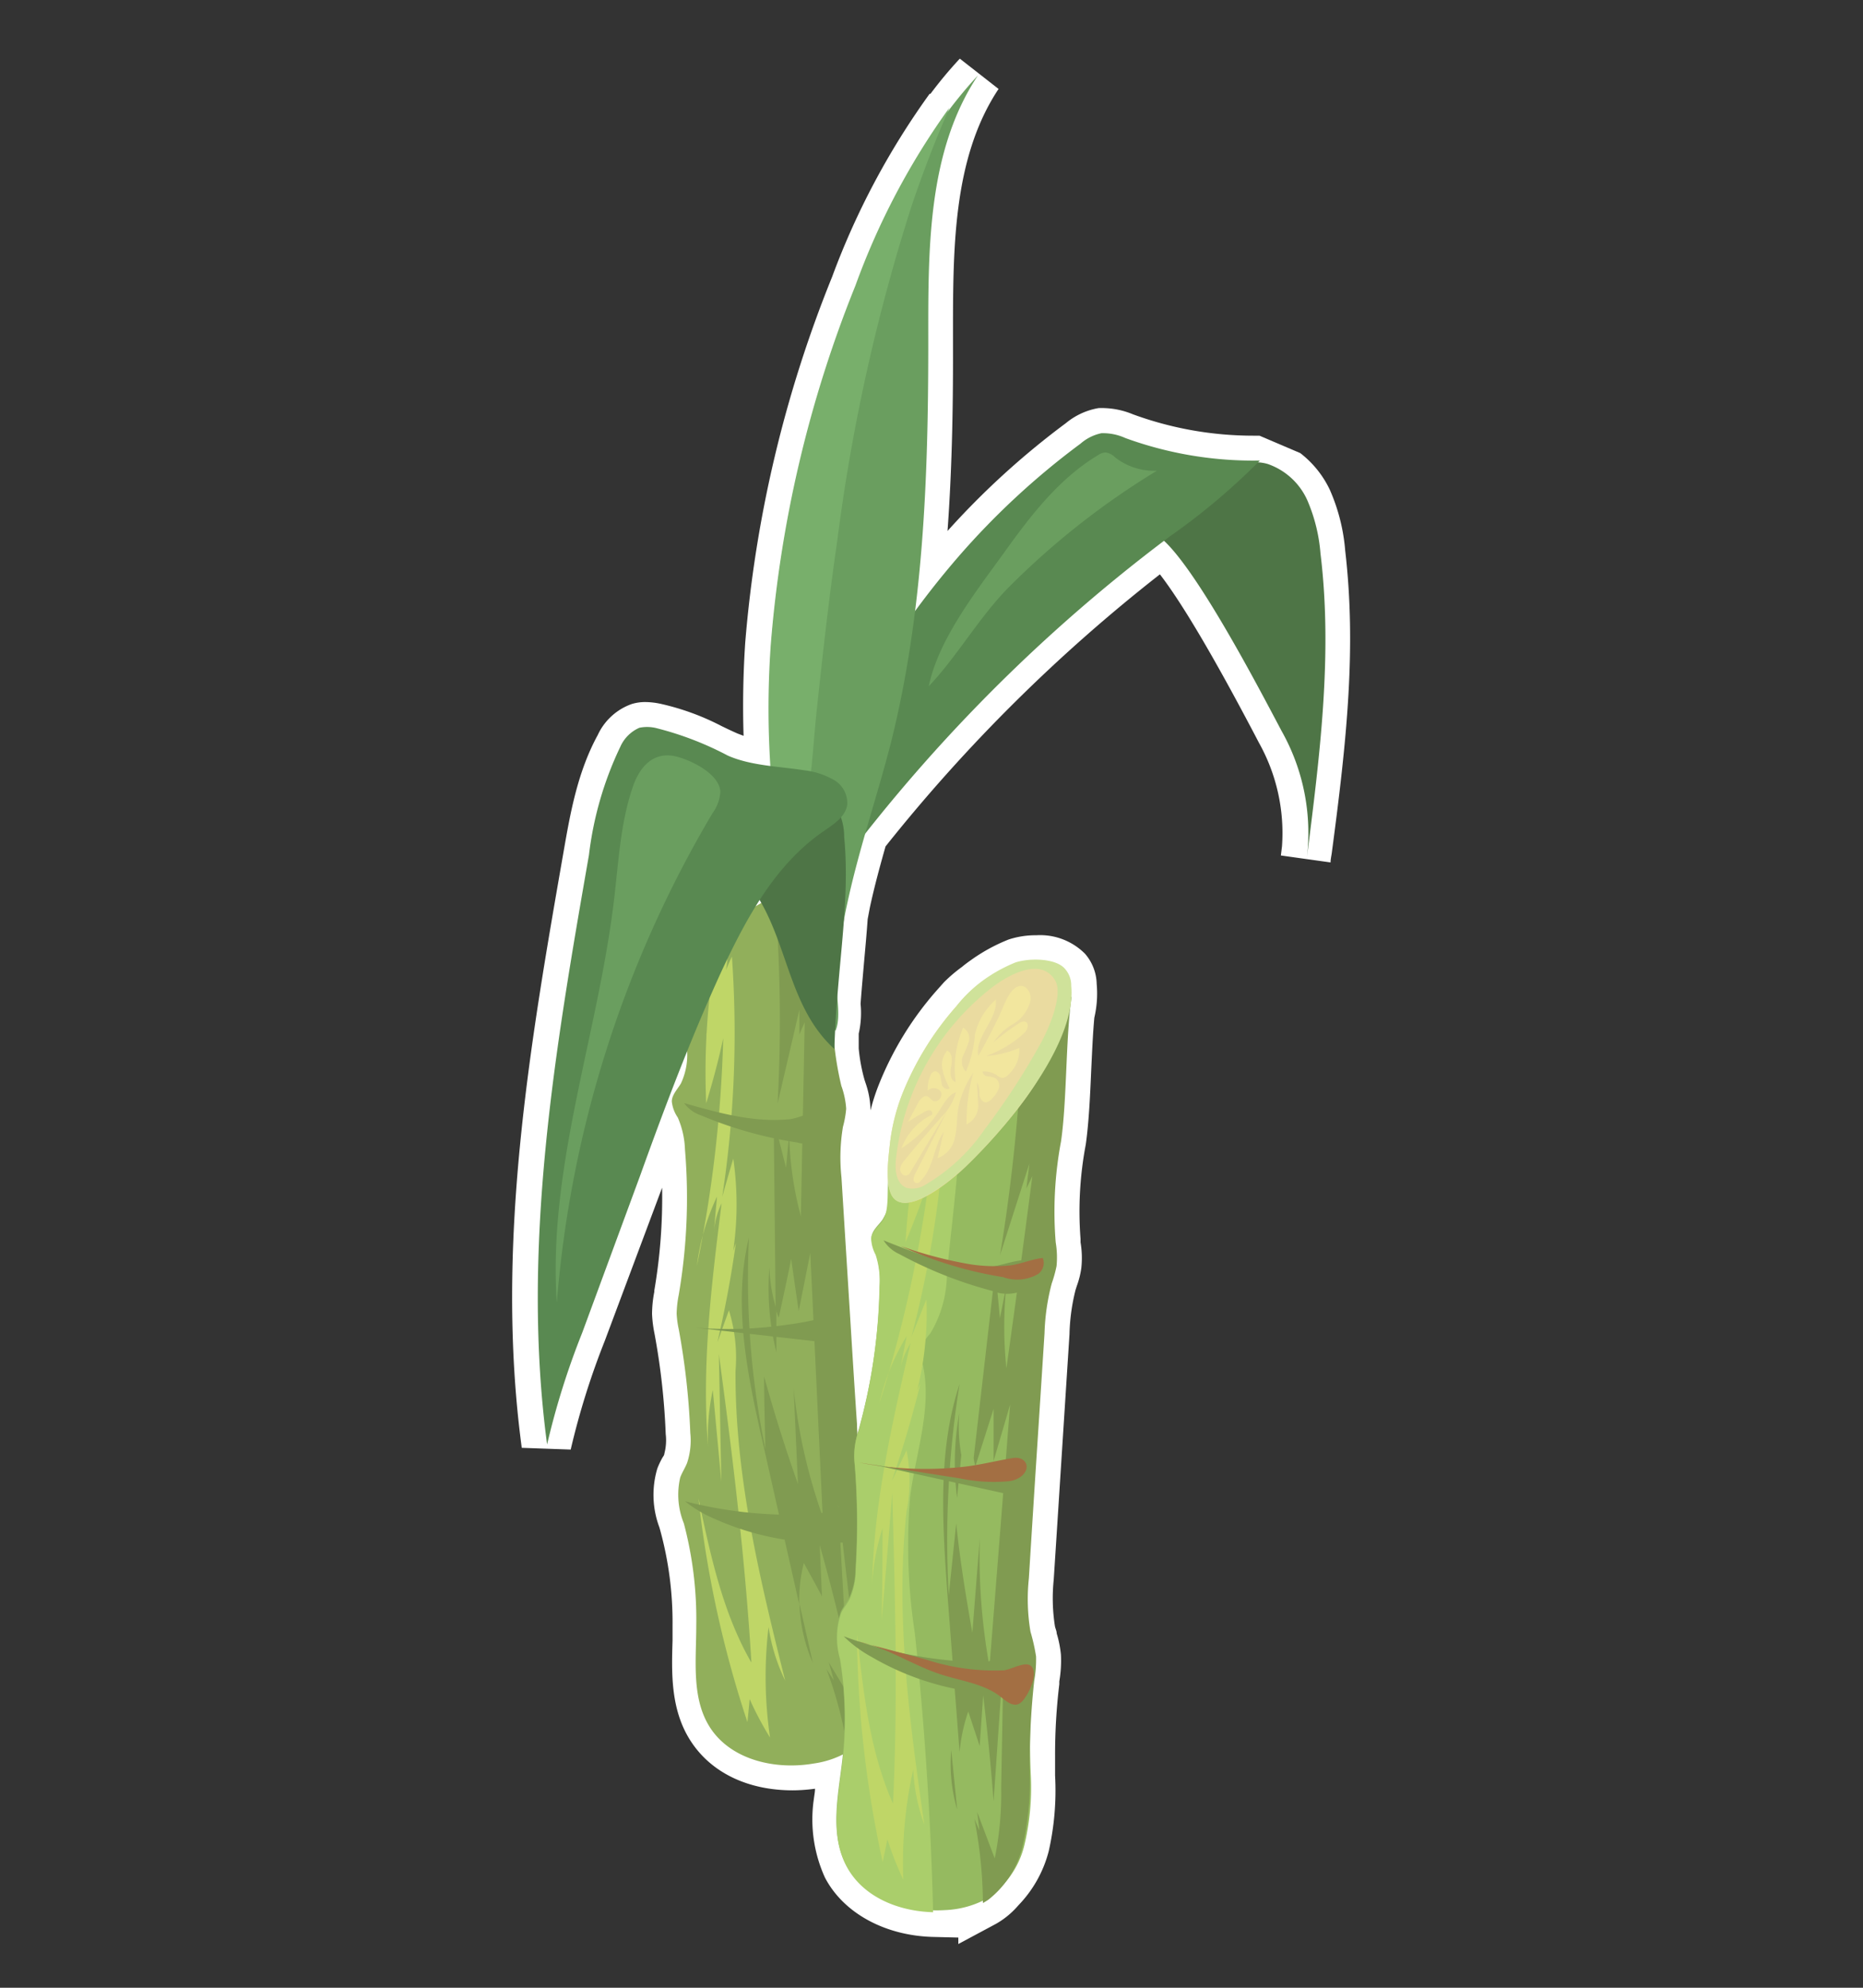 <svg id="गन्ने" xmlns="http://www.w3.org/2000/svg" viewBox="0 0 150 160"><rect x="0" y="0" width="150" height="160" fill="#333333" stroke="none"/><defs><style>.cls-1{fill:#fff;}.cls-2{fill:#4e7546;}.cls-3{fill:#598951;}.cls-4{fill:#91af5b;}.cls-5{fill:#809b51;}.cls-6{fill:#bfd667;}.cls-7{fill:#6a9e5f;}.cls-8{fill:#95ba60;}.cls-9{fill:#aace6b;}.cls-10{fill:#a36f43;}.cls-11{fill:#eadba0;}.cls-12{fill:#cfe29a;}.cls-13{fill:#f2e69e;}.cls-14{fill:#78af6b;}</style></defs><path class="cls-1" d="M108.31,44.33a15.11,15.11,0,0,0-1.25-4.93,8.13,8.13,0,0,0-2.37-2.93l-3.28-1.4h-.51a28.2,28.2,0,0,1-9.68-1.72,6.5,6.5,0,0,0-2.26-.5,4.55,4.55,0,0,0-.52,0,5.61,5.61,0,0,0-2.62,1.21,64.39,64.39,0,0,0-9.53,8.68c.32-4.4.46-9.25.44-15v-.39c0-7.17-.06-14.58,3.67-20.19L77.28,4.72a33.9,33.9,0,0,0-2.36,2.83l-.07,0A61.58,61.58,0,0,0,67,22.28a100.09,100.09,0,0,0-7,29.47c-.16,2.44-.21,4.94-.13,7.48l-.52-.2c-.43-.19-.85-.39-1.26-.59a20.16,20.16,0,0,0-4.82-1.77,6.16,6.16,0,0,0-1.3-.16,3.68,3.68,0,0,0-1.11.16,4.77,4.77,0,0,0-2.73,2.49c-1.64,3-2.22,6.35-2.74,9.32-2.73,15.65-5.56,31.83-3.38,48.06l3.94.14a61.45,61.45,0,0,1,2.74-8.74L53.31,95.6a44.34,44.34,0,0,1-.63,8.29l0,.1a9.5,9.5,0,0,0-.18,1.79,10,10,0,0,0,.2,1.58,56,56,0,0,1,.9,8.07,4.23,4.23,0,0,1-.11,1.58c0,.13-.12.25-.18.37a6.4,6.4,0,0,0-.39.84,7.44,7.44,0,0,0,.17,4.72l.06.21a28,28,0,0,1,1,7.68l0,1.23c-.08,2.63-.17,5.61,1.5,8.14s4.62,3.91,8.18,3.91a13.59,13.59,0,0,0,1.79-.13c0,.27-.06.54-.09.81a11.3,11.3,0,0,0,.89,6.34c1.49,2.86,4.84,4.69,8.74,4.78l2,.05v.52l2.95-1.58a6.49,6.49,0,0,0,.6-.37A6.89,6.89,0,0,0,82,153.36,9.77,9.77,0,0,0,84.44,149a22.14,22.14,0,0,0,.51-6.08l0-1.6a47,47,0,0,1,.34-5.75l0-.23a9.75,9.75,0,0,0,.13-2.15,8.62,8.62,0,0,0-.34-1.71c0-.19-.1-.38-.14-.57a14.52,14.52,0,0,1-.1-3.75q.26-4,.52-8.09l.75-11.67a16,16,0,0,1,.49-3.58l.1-.31a7,7,0,0,0,.36-1.42A7.49,7.49,0,0,0,87,100l0-.27a28.87,28.87,0,0,1,.42-7.6c.25-1.75.35-3.92.44-6,.07-1.44.13-2.92.25-4.21a8.58,8.58,0,0,0,.19-2.72,3.83,3.83,0,0,0-.94-2.43,5.1,5.1,0,0,0-3.91-1.49,7.05,7.05,0,0,0-2.23.34,14.12,14.12,0,0,0-3,1.63c-.27.19-.53.38-.78.59A11.82,11.82,0,0,0,76,79.07l-.56.63a26,26,0,0,0-4.71,7.68,16.31,16.31,0,0,0-.64,2v0a7,7,0,0,0-.39-2.18l-.09-.27a14.06,14.06,0,0,1-.47-2.53c0-.38,0-.75,0-1.12V83.2a7.48,7.48,0,0,0,.15-2.4c.08-1.11.18-2.19.27-3.25.11-1.22.22-2.4.3-3.56.06-.32.12-.64.19-1,.36-1.66.81-3.31,1.25-4.86a132.77,132.77,0,0,1,22.09-21.9c2.57,3.32,6.28,10.34,7.62,12.88l.35.67a14.89,14.89,0,0,1,1.86,8.34l-.09.74,4,.56c0-.28.08-.57.11-.85C108.43,59.63,109.22,52.14,108.31,44.33Z"/><path class="cls-2" d="M102.08,37.35a5.44,5.44,0,0,1,3.18,2.92,13.44,13.44,0,0,1,1.06,4.29c1,8.17-.08,16.43-1.11,24.59a16.71,16.71,0,0,0-2-10.27c-1.67-3.13-7.86-15.14-10.45-16-2-.66-7.37,2.72-9.52,3a1,1,0,0,1-.77-.12c-.36-.31-.1-.89.2-1.26A15.36,15.36,0,0,1,94.06,38.8c1.35,0,3,.22,4.25-.38S100.39,36.86,102.08,37.35Z"/><path class="cls-3" d="M87,35.71a3.71,3.71,0,0,1,1.68-.84,4.34,4.34,0,0,1,1.93.39,30.06,30.06,0,0,0,10.83,1.81,53,53,0,0,1-7.24,6.1,132.15,132.15,0,0,0-30,31.38,28.79,28.79,0,0,0-4.45,9.17c1.88-6.1,2.8-12.38,5.11-18.37A69.35,69.35,0,0,1,77.14,44.84,61.45,61.45,0,0,1,87,35.71Z"/><path class="cls-4" d="M55.31,84.4a5.42,5.42,0,0,1-.48,2.8c-.28.48-.72.9-.74,1.45a2.79,2.79,0,0,0,.48,1.3,7,7,0,0,1,.58,2.57,46.3,46.3,0,0,1-.5,11.7,8.73,8.73,0,0,0-.17,1.52,7.78,7.78,0,0,0,.17,1.26,58.45,58.45,0,0,1,.93,8.35,5.77,5.77,0,0,1-.26,2.41c-.16.4-.4.76-.55,1.16a6.14,6.14,0,0,0,.29,3.7,30.13,30.13,0,0,1,1,8.23c0,2.83-.41,5.89,1.14,8.25,1.71,2.59,5.26,3.38,8.32,2.85a7.51,7.51,0,0,0,3.14-1.19,7.07,7.07,0,0,0,2.67-4.71,20.18,20.18,0,0,0-.13-5.54,52.66,52.66,0,0,1-.61-7.62,8,8,0,0,0-.1-2,14.46,14.46,0,0,0-.79-2,13.75,13.75,0,0,1-.75-4.28c-.2-2.92-.38-5.84-.56-8.76l-.69-11.08a15,15,0,0,1,.12-4.07,8,8,0,0,0,.26-1.45,6.64,6.64,0,0,0-.39-1.85,25.94,25.94,0,0,1-.62-8.16c.1-3.34.19-6.68.29-10l-7.66,4.35a9.19,9.19,0,0,1-3.23.93c-1.28.23-1.27.4-1.28,1.79C55.21,79,55.29,81.72,55.31,84.4Z"/><path class="cls-5" d="M62.51,108.84c0-1.15,0-2.31,0-3.47a12.38,12.38,0,0,1-.56-3.36A21.22,21.22,0,0,0,62.51,108.84Z"/><path class="cls-5" d="M64.37,129.1a12.69,12.69,0,0,0,1.07,4.73C65.09,132.25,64.73,130.67,64.37,129.1Z"/><path class="cls-5" d="M70.64,122.89a8,8,0,0,0-.1-2,14.46,14.46,0,0,0-.79-2,13.75,13.75,0,0,1-.75-4.28c-.2-2.92-.38-5.84-.56-8.76l-.69-11.08a15,15,0,0,1,.12-4.07,8,8,0,0,0,.26-1.45,6.64,6.64,0,0,0-.39-1.85,25.94,25.94,0,0,1-.62-8.16c.1-3.34.19-6.68.29-10q-2.56,1.47-5.15,2.92c.12.82.25,1.6.29,2.27a123.37,123.37,0,0,1,.06,14.39c.58-2.51,1.17-5,1.75-7.54v2l.43-1q-.15,7.81-.31,15.62a27.73,27.73,0,0,1-.94-6.66L63.29,94c-.33-1.29-.65-2.58-1-3.87q.09,7.63.16,15.25c.08.23.16.46.25.69.34-1.58.69-3.16,1-4.74.2,1.4.4,2.8.61,4.2l.93-4.68,1,21.22a44.46,44.46,0,0,1-2.34-10.3c.12,2.56.23,5.13.35,7.69q-1.52-4.29-2.73-8.67c0,1.94.07,3.89.1,5.83a68.08,68.08,0,0,1-1.32-17c-1.33,5.46-.09,11.18,1.15,16.66q1.45,6.44,2.9,12.86a12.42,12.42,0,0,1,.37-3.33c.49.9,1,1.8,1.46,2.69L66,124.37c.79,2.79,1.5,5.6,2.15,8.43l-.66-11.67,1.23,10.54a21.58,21.58,0,0,1,.17,5.73l-2.16-3.6c.14.48.28,1,.41,1.46l-.6-.91a32.47,32.47,0,0,1,1.74,6.71,4.53,4.53,0,0,0,.46-.3,7.07,7.07,0,0,0,2.67-4.71,20.18,20.18,0,0,0-.13-5.54A52.66,52.66,0,0,1,70.64,122.89Z"/><path class="cls-6" d="M56.86,88.81c.52-1.73,1-3.48,1.37-5.24a103.59,103.59,0,0,1-2.12,18.32,18.22,18.22,0,0,1,1.62-5.57c-.09,1-.18,2-.26,2.94a6.47,6.47,0,0,1,.63-2.4c-.81,6.5-1.62,13-1.09,19.58a17.8,17.8,0,0,1,.38-4.55l.69,7.38c-.07-3.42-.13-6.84-.2-10.26C59,117.26,60,125.52,60.5,133.83c-2.31-4-3.3-8.66-4.26-13.21a87.27,87.27,0,0,0,3.94,18l.18-1.85A26,26,0,0,0,62,139.86a33.92,33.92,0,0,1-.12-8.89,14.89,14.89,0,0,0,1.34,4.31c-2.05-8.19-4.05-16.49-4-24.92a12.93,12.93,0,0,0-.53-4.89l-.93,2.58c.62-2.66,1.12-5.35,1.49-8a10.28,10.28,0,0,0-.61,2.73,25.85,25.85,0,0,0,.4-9.52c-.3,1-.6,2.05-.89,3.07A87.35,87.35,0,0,0,58.93,77a27.06,27.06,0,0,0-2.14,6.69c.5-2.74,2.68-6,1.37-8.86-.8,1.15-.78,3.29-.94,4.65A56.42,56.42,0,0,0,56.86,88.81Z"/><path class="cls-5" d="M63.57,90.09c-2.86.29-5.72-.51-8.49-1.3a2.78,2.78,0,0,0,1.39,1,32.34,32.34,0,0,0,7.7,2.17A3.26,3.26,0,0,0,67,91.42c.65-.67,1-2-.06-2.18C66.18,89.08,64.47,90,63.57,90.09Z"/><path class="cls-5" d="M56,106.87l10.76,1.22a1.22,1.22,0,0,0,1-.16,1,1,0,0,0,.26-.43c.55-1.41.54-1.85-.84-1.58-1.22.23-2.42.54-3.67.69A32.93,32.93,0,0,1,56,106.87Z"/><path class="cls-5" d="M64.53,121.92a34.49,34.49,0,0,1-9.38-1.08,10.15,10.15,0,0,0,2.42,1.43,22.14,22.14,0,0,0,10.86,1.85,2.06,2.06,0,0,0,.78-.17c1.17-.58,1.14-3.12-.33-3.24-.56,0-1.38.72-1.95.9A8.78,8.78,0,0,1,64.53,121.92Z"/><path class="cls-7" d="M62.09,52A98,98,0,0,1,68.9,23.07c2.4-6.13,5.35-12.17,9.84-17-4.14,6.22-4,14.22-4,21.69,0,10.75-.4,21.6-3,32-1.1,4.29-2.55,8.49-3.49,12.82a39,39,0,0,0-.9,6.55c0,1.15.37,2.8-.08,3.84-1-.89-1.32-2.65-1.74-3.87a66.87,66.87,0,0,1-2-7.36A71.61,71.61,0,0,1,62.09,52Z"/><path class="cls-2" d="M60.78,71.84c2.69,4,2.68,9.2,6.4,12.6.19-6.53,1.3-11.72.79-17.06a4.79,4.79,0,0,0-1.75-3.73,7.86,7.86,0,0,0-3.29-1c-3.37-.54-8.55-1.74-11.85-1.12.25.83,1.72,1.5,2.48,2.1a27.06,27.06,0,0,1,2.76,2.57A44.16,44.16,0,0,1,60.78,71.84Z"/><path class="cls-7" d="M93.15,37.89a5.1,5.1,0,0,1-3.36-1.07,1.34,1.34,0,0,0-.77-.4,1.12,1.12,0,0,0-.6.21c-3.06,1.83-5.32,4.72-7.4,7.61-2.27,3.17-5.44,7.11-6.24,11,2.31-2.44,4-5.47,6.38-7.91A62.86,62.86,0,0,1,93.15,37.89Z"/><path class="cls-8" d="M71.82,95.45a5.35,5.35,0,0,1-.77,2.73c-.32.45-.81.83-.88,1.37a2.74,2.74,0,0,0,.35,1.34,7.18,7.18,0,0,1,.31,2.62,45.93,45.93,0,0,1-1.7,11.59,8.5,8.5,0,0,0-.32,1.48,7.67,7.67,0,0,0,0,1.27,59,59,0,0,1,.07,8.41,5.8,5.8,0,0,1-.51,2.37c-.2.38-.48.71-.67,1.1a6.16,6.16,0,0,0-.09,3.71,29.91,29.91,0,0,1,.2,8.29c-.33,2.81-1,5.82.29,8.33,1.44,2.75,4.89,3.89,8,3.69a7.69,7.69,0,0,0,3.26-.87,7.12,7.12,0,0,0,3.13-4.41A20,20,0,0,0,83,143a52.63,52.63,0,0,1,.17-7.64,8.15,8.15,0,0,0,.11-2,13.42,13.42,0,0,0-.59-2,13.71,13.71,0,0,1-.31-4.34c.11-2.92.23-5.85.35-8.77l.45-11.09a14.79,14.79,0,0,1,.53-4,8.07,8.07,0,0,0,.41-1.41,6.65,6.65,0,0,0-.2-1.88,26.13,26.13,0,0,1,.22-8.18l1.32-9.94-8.07,3.53a8.88,8.88,0,0,1-3.31.6c-1.3.1.42,2.07.27,3.45C74,91.9,72.07,92.78,71.82,95.45Z"/><path class="cls-9" d="M75.13,153.92q-.28-11.25-1.47-22.45a46.91,46.91,0,0,1-.38-11c.46-3.59,1.81-7.19,1-10.71a2.9,2.9,0,0,1-.12-1.2,3.37,3.37,0,0,1,.74-1.22,9.35,9.35,0,0,0,1.34-4.81c.52-5.54,1.44-11.45,1-17a.78.78,0,0,1,0-.14,9.42,9.42,0,0,1-3.19.54c-1.29.1.21,1.72,0,3.1-.3,2.66-2.29,3.35-2.54,6-.09,1,.09,2.5-.48,3.27-.33.45-.81.83-.89,1.37A3,3,0,0,0,70.5,101a6.77,6.77,0,0,1,.31,2.62,46.38,46.38,0,0,1-1.69,11.59,5.9,5.9,0,0,0-.29,2.75,57.59,57.59,0,0,1,.07,8.41,5.79,5.79,0,0,1-.5,2.37c-.2.38-.48.71-.67,1.1a6.16,6.16,0,0,0-.09,3.71,29.91,29.91,0,0,1,.19,8.29c-.32,2.81-1,5.82.3,8.33S72.32,153.85,75.13,153.92Z"/><path class="cls-5" d="M77.06,120.57c.11-1.15.23-2.3.34-3.45a13.24,13.24,0,0,1-.16-3.39A22.43,22.43,0,0,0,77.06,120.57Z"/><path class="cls-5" d="M76.59,140.86a12.93,12.93,0,0,0,.48,4.8Z"/><path class="cls-5" d="M83.27,135.29a9.86,9.86,0,0,0,.15-1.95,15.36,15.36,0,0,0-.45-2,15.8,15.8,0,0,1-.13-4.3q.27-4.36.55-8.73.36-5.52.71-11a17.66,17.66,0,0,1,.58-4,10.19,10.19,0,0,0,.39-1.41A7.33,7.33,0,0,0,85,100a30.55,30.55,0,0,1,.43-8.13c.48-3.31.37-8.33.85-11.64-1.57.84-2.56,3.4-4.13,4.24,0,.82,0,1.61,0,2.27-.31,4.78-.85,9.55-1.63,14.28.79-2.45,1.57-4.9,2.36-7.35l-.24,2,.48-1q-1,7.74-2.09,15.47a32.41,32.41,0,0,1,0-6.68l-.52,2.66c-.12-1.3-.25-2.61-.37-3.91L78.4,117.32c0,.24.08.47.13.71L80,113.4l0,4.2c.44-1.52.89-3,1.33-4.56q-.82,10.54-1.66,21.11a49.82,49.82,0,0,1-.78-10.38l-.6,7.65c-.52-2.91-1-5.85-1.3-8.8l-.6,5.79a79.44,79.44,0,0,1,.87-17c-1.76,5.32-1.38,11.09-1,16.62l1,13a14,14,0,0,1,.7-3.27c.3.92.61,1.85.92,2.78.09-1.36.19-2.72.28-4.08q.51,4.25.84,8.52l.8-11.63q-.09,5.28-.19,10.55a25.87,25.87,0,0,1-.52,5.69l-1.41-3.73.18,1.49-.41-.95a36.34,36.34,0,0,1,.69,6.78c.15-.08.29-.17.43-.26a7.75,7.75,0,0,0,2.8-4.48,22.7,22.7,0,0,0,.54-5.51A62.4,62.4,0,0,1,83.27,135.29Z"/><path class="cls-6" d="M72.91,100c.69-1.67,1.33-3.36,1.9-5.07a104.64,104.64,0,0,1-4,18A17.85,17.85,0,0,1,73,107.55l-.57,2.9a6.48,6.48,0,0,1,.88-2.32c-1.47,6.38-2.95,12.81-3.09,19.36a18.07,18.07,0,0,1,.84-4.49q0,3.7-.07,7.41.44-5.11.85-10.23c.23,8.32.46,16.65.06,25C70,140.9,69.52,136.19,69,131.57a88.14,88.14,0,0,0,2.07,18.31c.13-.61.25-1.22.38-1.83a25.2,25.2,0,0,0,1.28,3.25,34.26,34.26,0,0,1,.8-8.86,14.79,14.79,0,0,0,.89,4.42c-1.2-8.35-2.34-16.81-1.43-25.2a12.72,12.72,0,0,0,0-4.92c-.39.83-.79,1.65-1.19,2.47q1.33-3.87,2.31-7.85a10.45,10.45,0,0,0-.88,2.65,25.76,25.76,0,0,0,1.36-9.42l-1.2,3a87.25,87.25,0,0,0,2.8-19.15,27.57,27.57,0,0,0-2.82,6.44c.78-2.67,3.27-5.64,2.27-8.67-.91,1.06-1.11,3.19-1.41,4.53A55.77,55.77,0,0,0,72.91,100Z"/><path class="cls-5" d="M79.46,102c-2.88,0-5.64-1.09-8.32-2.16a2.9,2.9,0,0,0,1.28,1.11,33.35,33.35,0,0,0,7.44,2.95,3.28,3.28,0,0,0,2.91-.22c.72-.6,1.23-1.85.16-2.18C82.16,101.21,80.36,102,79.46,102Z"/><path class="cls-5" d="M70.17,117.86l10.57,2.32a1.21,1.21,0,0,0,1-.06,1.11,1.11,0,0,0,.31-.4c.69-1.35.73-1.79-.67-1.66s-2.47.29-3.73.31A31.67,31.67,0,0,1,70.17,117.86Z"/><path class="cls-5" d="M77.14,133.71a34.12,34.12,0,0,1-9.21-2,10.1,10.1,0,0,0,2.26,1.67,22.1,22.1,0,0,0,10.61,3,1.91,1.91,0,0,0,.79-.09c1.23-.46,1.45-3,0-3.25-.55-.1-1.45.57-2,.69A9,9,0,0,1,77.14,133.71Z"/><path class="cls-10" d="M78.2,101.78a32.85,32.85,0,0,1-5.67-1.48,31.62,31.62,0,0,0,8.23,2.5,3.35,3.35,0,0,0,2.82-.25,1.09,1.09,0,0,0,.38-1.29c-.89.08-1.82.52-2.76.61A13.09,13.09,0,0,1,78.2,101.78Z"/><path class="cls-10" d="M69.18,117.73,77.29,119a13.19,13.19,0,0,0,3.91.23,2.06,2.06,0,0,0,.91-.31c1-.68.53-1.73-.55-1.56-1.37.22-2.7.58-4.09.72A28.1,28.1,0,0,1,69.18,117.73Z"/><path class="cls-10" d="M74.59,133.59l-5.53-1.47c2.36.49,4.41,1.92,6.7,2.66,1.65.54,3.48.74,4.83,1.82.42.33.9.76,1.4.57a1.1,1.1,0,0,0,.42-.35c.43-.53,1.09-1.87.72-2.57s-1.63.13-2.32.2A17.57,17.57,0,0,1,74.59,133.59Z"/><path class="cls-11" d="M77.76,93.9a44.82,44.82,0,0,0,4.13-4.58c2-2.56,3.8-5.62,3.48-8.86-.06-.63.17-1.59-.23-2.08-.71-.87-2.38-.69-3.48-.49a6.66,6.66,0,0,0-2.42,1A11,11,0,0,0,77,81a24.22,24.22,0,0,0-4.36,7.08,16.06,16.06,0,0,0-1,4.09c-.11,1.06-.39,3.12.18,4.09C73,98.14,76.88,94.76,77.76,93.9Z"/><path class="cls-12" d="M86.25,79.36A2,2,0,0,0,85.76,78c-.71-.87-2.83-.91-4-.53a12.31,12.31,0,0,0-2.56,1.41A11,11,0,0,0,77,81a24.22,24.22,0,0,0-4.36,7.08,16.06,16.06,0,0,0-1,4.09c-.11,1.06-.39,3.12.18,4.09,1.11,1.88,5-1.5,5.92-2.36a44.82,44.82,0,0,0,4.13-4.58C83.89,86.76,86.57,82.6,86.25,79.36Zm-2.41,4.53a56.92,56.92,0,0,1-4.55,7,14.89,14.89,0,0,1-4.76,4.46,1.92,1.92,0,0,1-1.55.26c-.83-.33-.94-1.44-.84-2.33A20.3,20.3,0,0,1,79.8,79.54C81.29,78.38,83.92,77,85,79,85.56,80.16,84.48,82.73,83.84,83.89Z"/><path class="cls-13" d="M78.77,85c-.29-1.59,1.57-2.93,1.41-4.54a5.33,5.33,0,0,0-1.68,2.8,9.34,9.34,0,0,1-.73,3,1.16,1.16,0,0,1-.25-1.23A11.52,11.52,0,0,0,78,83.86a1,1,0,0,0-.45-1.14,8.14,8.14,0,0,0-.6,4.38c-.46-.14-.46-.78-.37-1.25s.12-1.09-.32-1.28a1.77,1.77,0,0,0-.38,1.51,5.19,5.19,0,0,0,.58,1.5c-.17.19-.5,0-.6-.2a4.46,4.46,0,0,1-.13-.73c-.07-.24-.3-.49-.53-.4a.5.5,0,0,0-.28.32,2.73,2.73,0,0,0-.23,1.23.69.69,0,0,1,1.07.09c.19.37-.25.9-.63.72-.19-.1-.3-.33-.51-.38s-.52.23-.67.49c-.28.53-.56,1.06-.85,1.59.44-.28.88-.55,1.33-.81a.66.66,0,0,1,.4-.13c.14,0,.28.15.23.29s-.12.12-.2.16a4.91,4.91,0,0,0-2.28,2.61,10.31,10.31,0,0,0,3.15-3.19c.33-.52.66-1.12,1.24-1.32a4.5,4.5,0,0,1-1.18,2c-1,1.14-2,2.28-2.92,3.43a1.43,1.43,0,0,0-.4.73c0,.28.22.6.5.54s.29-.21.39-.37l2.91-4.85L73.68,94.5c-.12.23-.2.58,0,.69s.36,0,.49-.19c1-1,1-2.71,1.81-3.88l-.49,2.11a2.21,2.21,0,0,0,1.4-1.7c.18-.75.14-1.53.26-2.29a7.58,7.58,0,0,1,1.22-2.9,14.66,14.66,0,0,0-.55,4.17A1.66,1.66,0,0,0,78.76,89c0-.62-.1-1.24-.08-1.86a1.77,1.77,0,0,1,.18.92c0,.31.22.68.54.67a.78.78,0,0,0,.48-.31,2.3,2.3,0,0,0,.53-.78.74.74,0,0,0-.26-.85,1.76,1.76,0,0,0-.61-.15c-.2,0-.43-.18-.43-.39a1.8,1.8,0,0,1,1.17.31.78.78,0,0,0,.42.2.6.6,0,0,0,.37-.15,2.71,2.71,0,0,0,1-2.26A8,8,0,0,1,79.4,85a9,9,0,0,0,3.12-1.9c.23-.25.38-.76,0-.87a.57.57,0,0,0-.44.12A16.42,16.42,0,0,0,80,83.9a4.68,4.68,0,0,1,1.48-1.42,3,3,0,0,0,1.5-2c.06-.66-.46-1.41-1.17-1s-1.12,1.89-1.49,2.56C79.83,83.08,79.3,84.05,78.77,85Z"/><path class="cls-14" d="M68.87,23a98,98,0,0,0-6.81,28.88,72.42,72.42,0,0,0,.53,15.29,6.87,6.87,0,0,0,1.06,1.53c1.68-3.61,1.68-7.47,2.09-11.34.49-4.61,1-9.22,1.67-13.82a150.69,150.69,0,0,1,6-27c.83-2.45,1.75-4.88,2.78-7.27.08-.18.16-.39.25-.6A58.56,58.56,0,0,0,68.87,23Z"/><path class="cls-3" d="M52.93,58.63a3.1,3.1,0,0,0-1.45-.05,3,3,0,0,0-1.54,1.54,27.68,27.68,0,0,0-2.52,8.7c-2.74,15.69-5.48,31.67-3.37,47.45a62.43,62.43,0,0,1,2.83-9l4.65-12.61c2-5.56,4.1-11.12,6.57-16.5,2-4.27,4.33-8.59,8.21-11.25.82-.57,1.79-1.18,1.91-2.17a2.16,2.16,0,0,0-1.15-2A6.26,6.26,0,0,0,64.74,62c-2-.31-4.29-.36-6.14-1.18A25.73,25.73,0,0,0,52.93,58.63Z"/><path class="cls-7" d="M50.93,63.4c-1,2.95-1.13,6.1-1.51,9.18C48.11,83.4,44.1,94,44.83,104.87a91.54,91.54,0,0,1,12.53-39.4A3.31,3.31,0,0,0,58,63.74c-.07-1.45-2.34-2.55-3.57-2.85C52.58,60.45,51.47,61.76,50.93,63.4Z"/></svg>